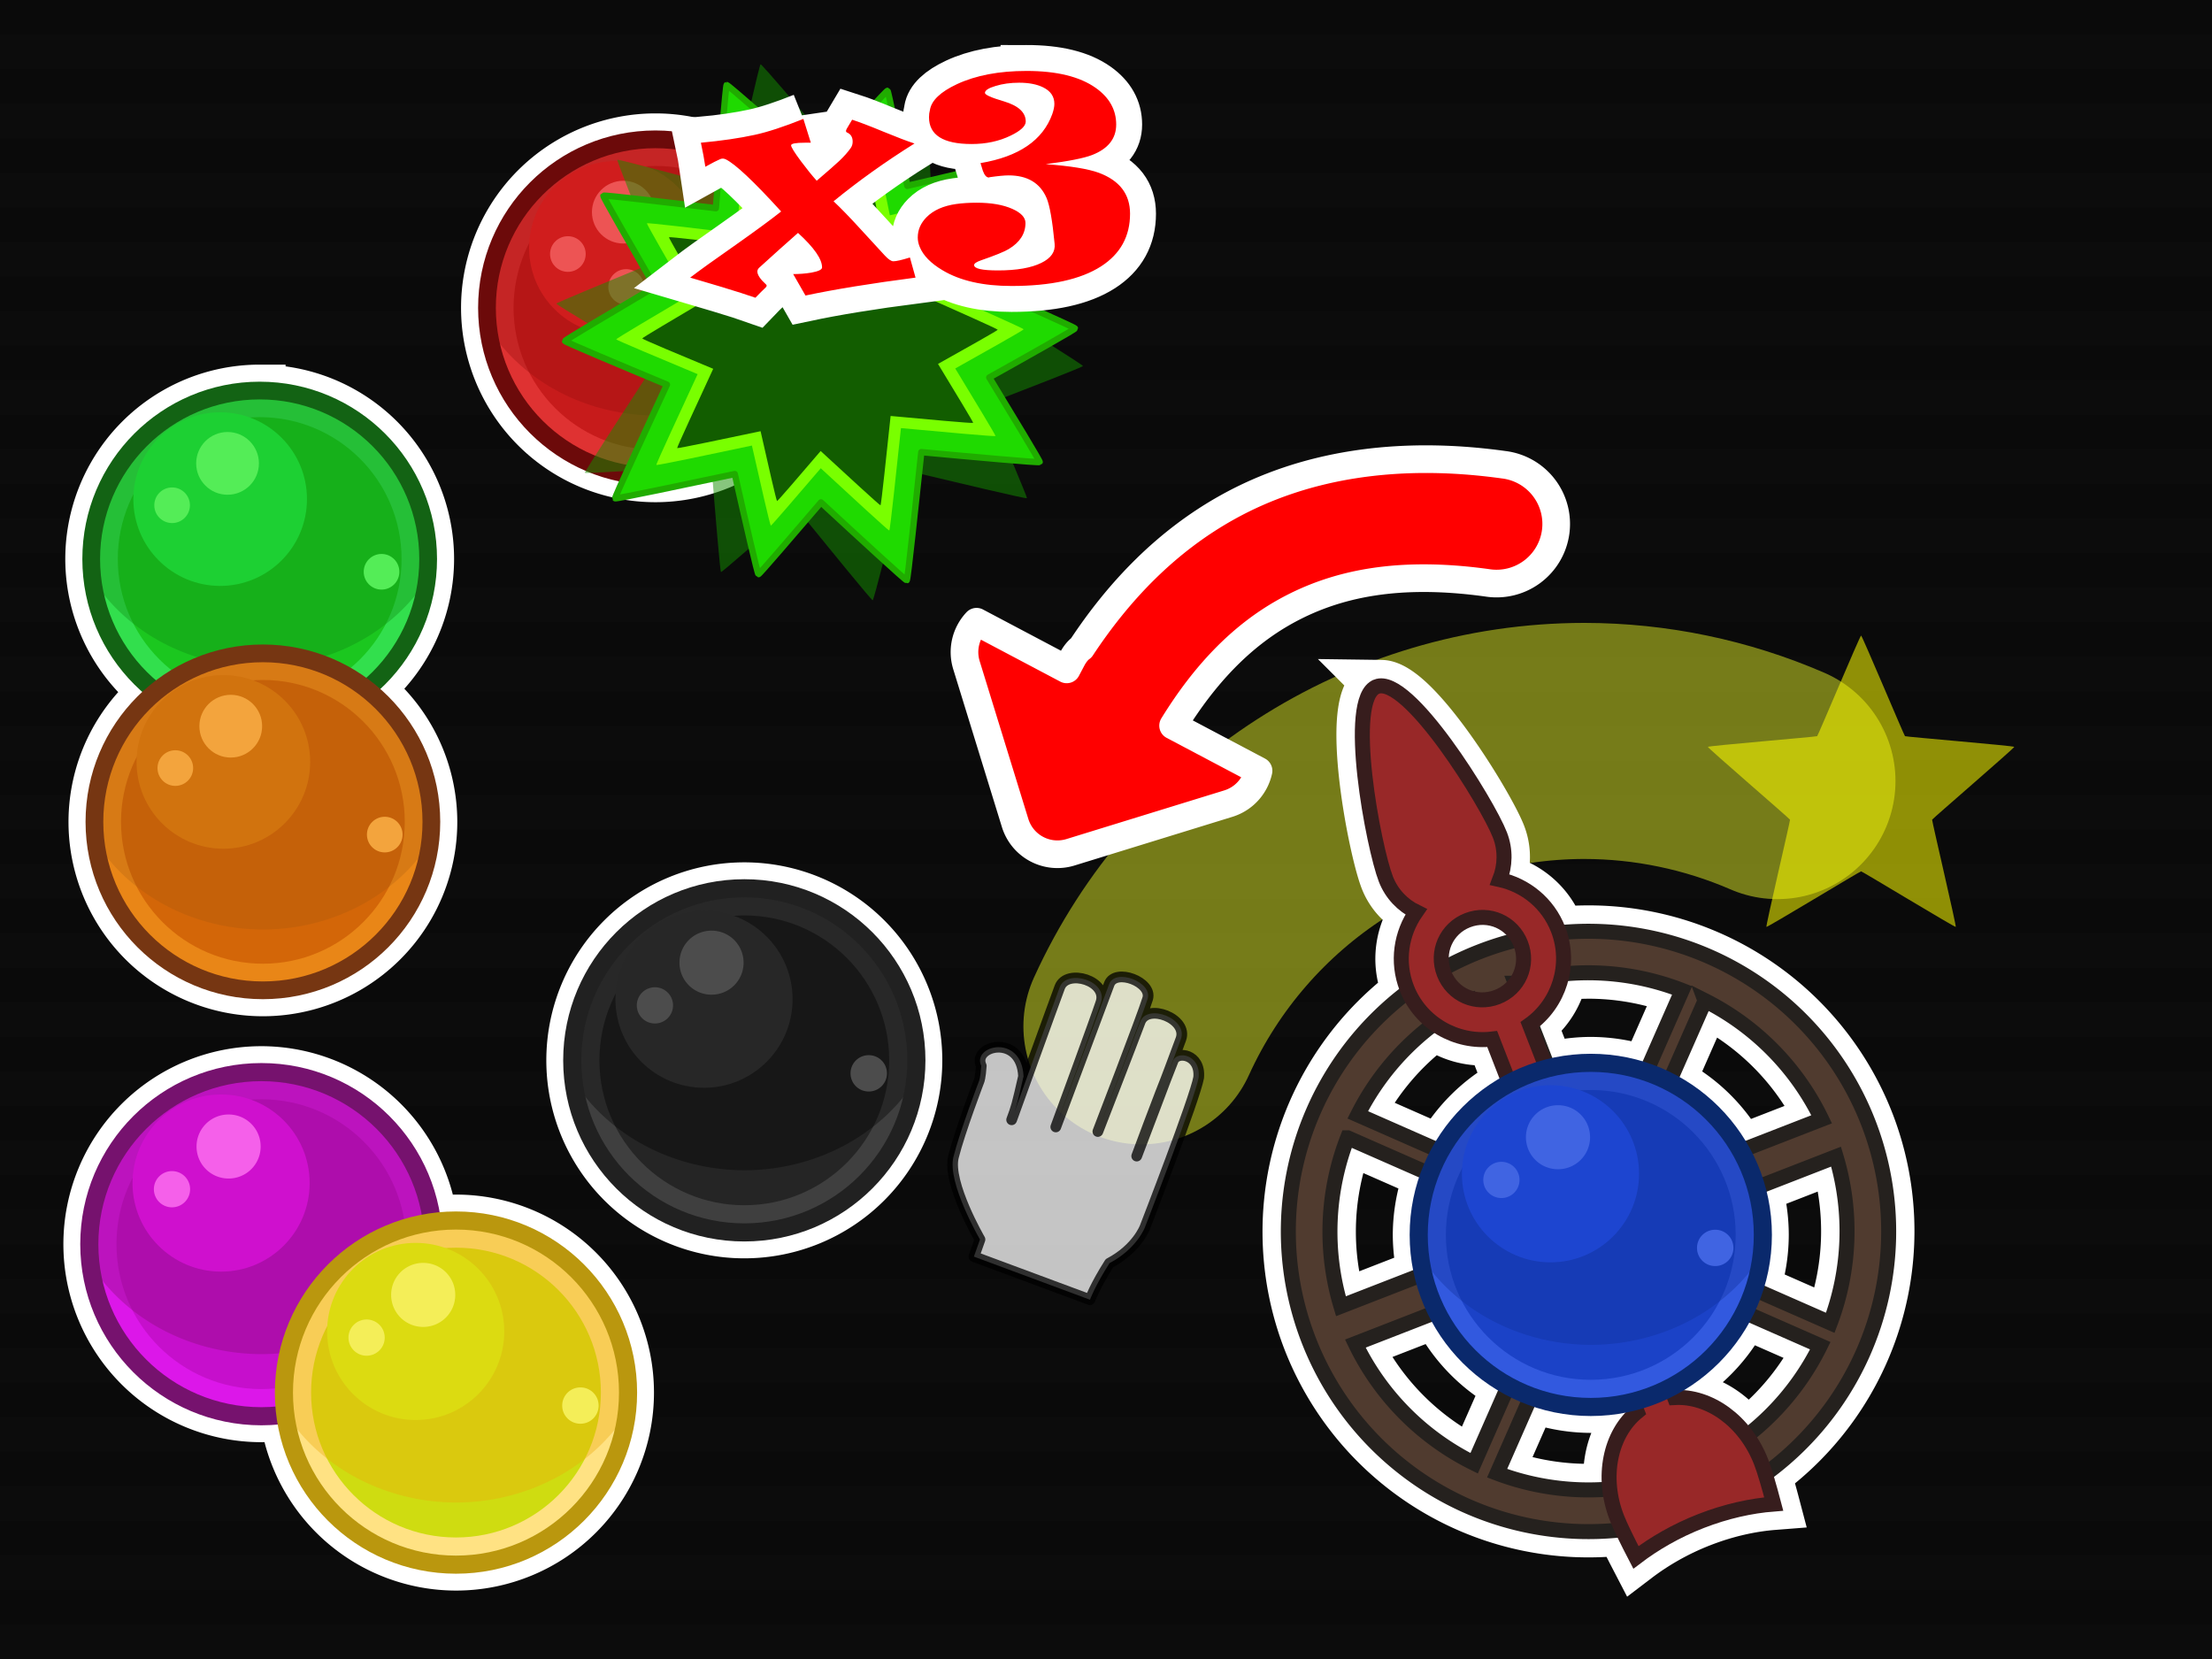 <?xml version="1.0" encoding="UTF-8" standalone="no"?>
<svg
   xmlns:dc="http://purl.org/dc/elements/1.1/"
   xmlns:cc="http://creativecommons.org/ns#"
   xmlns:rdf="http://www.w3.org/1999/02/22-rdf-syntax-ns#"
   xmlns:svg="http://www.w3.org/2000/svg"
   xmlns="http://www.w3.org/2000/svg"
   xmlns:sodipodi="http://sodipodi.sourceforge.net/DTD/sodipodi-0.dtd"
   xmlns:inkscape="http://www.inkscape.org/namespaces/inkscape"
   version="1.0"
   width="100%"
   height="100%"
   viewBox="0 0 640 480"
   id="svg2"
   inkscape:version="0.91 r13725"
   sodipodi:docname="launch.svg">
  <rect x="0" y="0" width="640" height="480" fill="#333333" stroke="none"/>
  <sodipodi:namedview
     pagecolor="#ffffff"
     bordercolor="#666666"
     borderopacity="1"
     objecttolerance="10"
     gridtolerance="10"
     guidetolerance="10"
     inkscape:pageopacity="0"
     inkscape:pageshadow="2"
     inkscape:window-width="1153"
     inkscape:window-height="688"
     id="namedview62"
     showgrid="false"
     inkscape:zoom="0.61740588"
     inkscape:cx="523.36903"
     inkscape:cy="338.45413"
     inkscape:window-x="0"
     inkscape:window-y="0"
     inkscape:window-maximized="0"
     inkscape:current-layer="svg2" />
  <defs
     id="defs4" />
  <g
     id="splashbg"
     style="opacity:0.8">
    <rect
       id="rect5"
       style="fill:black;fill-opacity:0.95;"
       height="480"
       width="640"
       y="0"
       x="0" />
    <path
       id="path7"
       style="fill:black;"
       d="M 0 0 L 0 10 L 640 10 L 640 0 L 0 0 z M 0 20 L 0 30 L 640 30 L 640 20 L 0 20 z M 0 40 L 0 50 L 640 50 L 640 40 L 0 40 z M 0 60 L 0 70 L 640 70 L 640 60 L 0 60 z M 0 80 L 0 90 L 640 90 L 640 80 L 0 80 z M 0 100 L 0 110 L 640 110 L 640 100 L 0 100 z M 0 120 L 0 130 L 640 130 L 640 120 L 0 120 z M 0 140 L 0 150 L 640 150 L 640 140 L 0 140 z M 0 160 L 0 170 L 640 170 L 640 160 L 0 160 z M 0 180 L 0 190 L 640 190 L 640 180 L 0 180 z M 0 200 L 0 210 L 640 210 L 640 200 L 0 200 z M 0 220 L 0 230 L 640 230 L 640 220 L 0 220 z M 0 240 L 0 250 L 640 250 L 640 240 L 0 240 z M 0 260 L 0 270 L 640 270 L 640 260 L 0 260 z M 0 280 L 0 290 L 640 290 L 640 280 L 0 280 z M 0 300 L 0 310 L 640 310 L 640 300 L 0 300 z M 0 320 L 0 330 L 640 330 L 640 320 L 0 320 z M 0 340 L 0 350 L 640 350 L 640 340 L 0 340 z M 0 360 L 0 370 L 640 370 L 640 360 L 0 360 z M 0 380 L 0 390 L 640 390 L 640 380 L 0 380 z M 0 400 L 0 410 L 640 410 L 640 400 L 0 400 z M 0 420 L 0 430 L 640 430 L 640 420 L 0 420 z M 0 440 L 0 450 L 640 450 L 640 440 L 0 440 z M 0 460 L 0 470 L 640 470 L 640 460 L 0 460 z " />
  </g>
  <path
     style="color:#000000;clip-rule:nonzero;display:inline;overflow:visible;visibility:visible;opacity:1;isolation:auto;mix-blend-mode:normal;color-interpolation:sRGB;color-interpolation-filters:linearRGB;solid-color:#000000;solid-opacity:1;fill:none;fill-opacity:1;fill-rule:nonzero;stroke:#f2ff29;stroke-width:68.3;stroke-linecap:round;stroke-linejoin:round;stroke-miterlimit:4;stroke-dasharray:none;stroke-dashoffset:0;stroke-opacity:0.464;marker:none;marker-start:none;marker-mid:none;marker-end:none;color-rendering:auto;image-rendering:auto;shape-rendering:auto;text-rendering:auto;enable-background:accumulate;filter-blend-mode:normal;filter-gaussianBlur-deviation:0"
     d="m 514.27,225.992 c -17.645,-7.647 -36.669,-11.601 -55.9,-11.619 -55.192,0.06 -105.268,32.336 -128.117,82.576"
     id="path4386"
     inkscape:connector-curvature="0"
     sodipodi:nodetypes="ccc" />
  <path
     style="color:#000000;clip-rule:nonzero;display:inline;overflow:visible;visibility:visible;opacity:1;isolation:auto;mix-blend-mode:normal;color-interpolation:sRGB;color-interpolation-filters:linearRGB;solid-color:#000000;solid-opacity:1;fill:none;fill-opacity:1;fill-rule:evenodd;stroke:#ffffff;stroke-width:15;stroke-linecap:butt;stroke-linejoin:miter;stroke-miterlimit:4;stroke-dasharray:none;stroke-dashoffset:0;stroke-opacity:1;color-rendering:auto;image-rendering:auto;shape-rendering:auto;text-rendering:auto;enable-background:accumulate"
     d="m 75.134,112.998 a 48.745,48.745 0 0 0 -48.746,48.746 48.745,48.745 0 0 0 18.782,38.377 48.745,48.745 0 0 0 -17.852,37.663 48.745,48.745 0 0 0 48.744,48.746 48.745,48.745 0 0 0 48.746,-48.746 48.745,48.745 0 0 0 -18.782,-38.375 48.745,48.745 0 0 0 17.854,-37.664 48.745,48.745 0 0 0 -48.746,-48.746 z"
     id="path4411" />
  <path
     style="color:#000000;clip-rule:nonzero;display:inline;overflow:visible;visibility:visible;opacity:1;isolation:auto;mix-blend-mode:normal;color-interpolation:sRGB;color-interpolation-filters:linearRGB;solid-color:#000000;solid-opacity:1;fill:none;fill-opacity:1;fill-rule:evenodd;stroke:#ffffff;stroke-width:15;stroke-linecap:butt;stroke-linejoin:miter;stroke-miterlimit:4;stroke-dasharray:none;stroke-dashoffset:0;stroke-opacity:1;color-rendering:auto;image-rendering:auto;shape-rendering:auto;text-rendering:auto;enable-background:accumulate"
     d="m 189.642,40.311 a 48.745,48.745 0 0 0 -48.746,48.746 48.745,48.745 0 0 0 48.746,48.744 48.745,48.745 0 0 0 48.746,-48.744 48.745,48.745 0 0 0 -48.746,-48.746 z"
     id="path4409"
     inkscape:connector-curvature="0" />
  <path
     style="color:#000000;clip-rule:nonzero;display:inline;overflow:visible;visibility:visible;opacity:1;isolation:auto;mix-blend-mode:normal;color-interpolation:sRGB;color-interpolation-filters:linearRGB;solid-color:#000000;solid-opacity:1;fill:none;fill-opacity:1;fill-rule:evenodd;stroke:#ffffff;stroke-width:15;stroke-linecap:butt;stroke-linejoin:miter;stroke-miterlimit:4;stroke-dasharray:none;stroke-dashoffset:0;stroke-opacity:1;color-rendering:auto;image-rendering:auto;shape-rendering:auto;text-rendering:auto;enable-background:accumulate"
     d="m 215.351,257.003 a 49.785,49.785 0 0 0 -49.784,49.785 49.785,49.785 0 0 0 49.784,49.785 49.785,49.785 0 0 0 49.785,-49.785 49.785,49.785 0 0 0 -49.785,-49.785 z"
     id="path4407" />
  <path
     style="color:#000000;clip-rule:nonzero;display:inline;overflow:visible;visibility:visible;opacity:1;isolation:auto;mix-blend-mode:normal;color-interpolation:sRGB;color-interpolation-filters:linearRGB;solid-color:#000000;solid-opacity:1;fill:none;fill-opacity:1;fill-rule:evenodd;stroke:#ffffff;stroke-width:15;stroke-linecap:butt;stroke-linejoin:miter;stroke-miterlimit:4;stroke-dasharray:none;stroke-dashoffset:0;stroke-opacity:1;color-rendering:auto;image-rendering:auto;shape-rendering:auto;text-rendering:auto;enable-background:accumulate"
     d="m 75.625,310.196 a 49.785,49.785 0 0 0 -49.785,49.784 49.785,49.785 0 0 0 49.785,49.785 49.785,49.785 0 0 0 6.983,-0.546 49.785,49.785 0 0 0 49.322,43.482 49.785,49.785 0 0 0 49.785,-49.785 49.785,49.785 0 0 0 -49.785,-49.784 49.785,49.785 0 0 0 -6.983,0.544 49.785,49.785 0 0 0 -49.322,-43.48 z"
     id="circle4238" />
  <path
     style="fill:none;fill-opacity:1;fill-rule:evenodd;stroke:#ffffff;stroke-width:15;stroke-linecap:butt;stroke-linejoin:miter;stroke-miterlimit:4;stroke-dasharray:none;stroke-opacity:1"
     d="m 399.668,198.434 c -0.484,-0.007 -0.94,0.071 -1.366,0.237 -9.093,3.536 -0.872,46.559 2.675,55.679 1.679,4.317 4.874,7.579 8.753,9.487 -4.35,6.227 -5.66,14.44 -2.712,22.022 0.142,0.366 0.295,0.724 0.454,1.078 a 86.85,86.85 0 0 0 -28.813,100.839 86.85,86.85 0 0 0 90.657,54.779 c 1.07,2.288 2.442,5.033 4.01,8.051 5.345,-4.067 11.681,-7.742 18.858,-10.533 7.177,-2.791 14.321,-4.39 21.014,-4.912 -0.88,-3.344 -1.731,-6.342 -2.494,-8.771 A 86.85,86.85 0 0 0 540.546,324.815 86.85,86.85 0 0 0 451.158,269.867 c -0.111,-0.326 -0.23,-0.653 -0.356,-0.977 -2.938,-7.555 -9.436,-12.762 -16.877,-14.403 1.554,-3.99 1.733,-8.563 0.043,-12.907 -3.39,-8.718 -24.46,-43.013 -34.301,-43.147 z m 29.593,67 c 4.241,0.111 8.19,2.506 10.219,6.474 a 86.85,86.85 0 0 0 -11.358,3.442 86.85,86.85 0 0 0 -10.697,5.138 c -1.609,-5.843 1.379,-11.982 7.161,-14.231 1.545,-0.601 3.129,-0.864 4.675,-0.824 z m 31.333,16.029 a 74.894,74.894 0 0 1 26.09,5.095 l -10.406,23.652 a 49.785,49.785 0 0 0 -16.016,-2.699 49.785,49.785 0 0 0 -12.277,1.58 L 442.963,296.176 c 4.696,-3.511 7.844,-8.654 8.962,-14.286 a 74.894,74.894 0 0 1 8.669,-0.428 z m -22.117,3.009 c -0.015,0.02 -0.03,0.038 -0.045,0.058 l -0.016,-0.043 a 74.894,74.894 0 0 1 0.061,-0.015 z m -10.885,4.131 0.246,0.631 c -0.393,-0.034 -0.782,-0.087 -1.167,-0.159 a 74.894,74.894 0 0 1 0.921,-0.472 z m 65.708,0.911 a 74.894,74.894 0 0 1 33.762,34.333 l -23.436,9.113 a 49.785,49.785 0 0 0 -20.663,-19.92 l 10.349,-23.501 -0.011,-0.026 z m -78.252,6.738 c 4.749,3.45 10.715,5.09 16.692,4.374 l 4.995,12.842 a 49.785,49.785 0 0 0 -19.957,19.622 l -23.94,-10.533 a 74.894,74.894 0 0 1 22.21,-26.306 z m -25.157,32.949 23.864,10.491 a 49.785,49.785 0 0 0 -3.278,17.603 49.785,49.785 0 0 0 1.374,11.357 l -23.879,9.287 a 74.894,74.894 0 0 1 1.918,-48.738 z m 141.34,5.449 a 74.894,74.894 0 0 1 -1.677,48.084 l -22.101,-9.715 a 49.785,49.785 0 0 0 2.593,-15.725 49.785,49.785 0 0 0 -1.926,-13.657 l 23.111,-8.988 z m -115.479,44.911 a 49.785,49.785 0 0 0 20.622,21.413 l -9.862,22.392 a 74.894,74.894 0 0 1 -34.37,-34.624 l 23.61,-9.181 z m 88.916,0.119 21.996,9.677 a 74.894,74.894 0 0 1 -21.299,26.003 c -5.222,-7.092 -12.851,-11.249 -20.338,-11.024 l -1.247,-3.209 a 49.785,49.785 0 0 0 20.889,-21.447 z m -61.681,24.241 a 49.785,49.785 0 0 0 17.276,3.159 49.785,49.785 0 0 0 12.264,-1.579 l 1.165,2.997 c -5.953,4.858 -8.923,13.289 -7.937,22.274 a 74.894,74.894 0 0 1 -32.593,-4.525 l 9.825,-22.326 z"
     id="path4231"
     inkscape:connector-curvature="0" />
  <circle
     r="48.745"
     cy="161.744"
     cx="75.135"
     id="circle6263"
     style="color:#000000;clip-rule:nonzero;display:inline;overflow:visible;visibility:visible;opacity:1;isolation:auto;mix-blend-mode:normal;color-interpolation:sRGB;color-interpolation-filters:linearRGB;solid-color:#000000;solid-opacity:1;fill:#32df4d;fill-opacity:1;fill-rule:evenodd;stroke:none;stroke-width:1px;stroke-linecap:butt;stroke-linejoin:miter;stroke-miterlimit:4;stroke-dasharray:none;stroke-dashoffset:0;stroke-opacity:1;color-rendering:auto;image-rendering:auto;shape-rendering:auto;text-rendering:auto;enable-background:accumulate" />
  <circle
     r="41.049"
     cy="161.744"
     cx="75.135"
     id="circle6265"
     style="fill:#1bc71f;fill-opacity:1;fill-rule:evenodd;stroke:none;stroke-width:1px;stroke-linecap:butt;stroke-linejoin:miter;stroke-opacity:1" />
  <path
     id="path6267"
     d="m 75.135,111.716 a 50.028,50.028 0 0 0 -50.028,50.028 50.028,50.028 0 0 0 0.11,3.137 56.173,51.252 0 0 0 49.918,28.02 56.173,51.252 0 0 0 49.858,-27.755 50.028,50.028 0 0 0 0.17,-3.402 50.028,50.028 0 0 0 -50.028,-50.028 z"
     style="fill:#0e8711;fill-opacity:0.37;fill-rule:evenodd;stroke:none;stroke-width:1.046px;stroke-linecap:butt;stroke-linejoin:miter;stroke-opacity:1"
     inkscape:connector-curvature="0" />
  <circle
     style="fill:#1dd033;fill-opacity:1;fill-rule:evenodd;stroke:none;stroke-width:1px;stroke-linecap:butt;stroke-linejoin:miter;stroke-opacity:1"
     id="circle6269"
     cx="63.698"
     cy="144.404"
     r="25.116" />
  <circle
     r="9.077"
     cy="134.068"
     cx="65.836"
     id="circle6271"
     style="color:#000000;clip-rule:nonzero;display:inline;overflow:visible;visibility:visible;opacity:1;isolation:auto;mix-blend-mode:normal;color-interpolation:sRGB;color-interpolation-filters:linearRGB;solid-color:#000000;solid-opacity:1;fill:#54ed57;fill-opacity:1;fill-rule:evenodd;stroke:none;stroke-width:1px;stroke-linecap:butt;stroke-linejoin:miter;stroke-miterlimit:4;stroke-dasharray:none;stroke-dashoffset:0;stroke-opacity:1;color-rendering:auto;image-rendering:auto;shape-rendering:auto;text-rendering:auto;enable-background:accumulate" />
  <circle
     style="color:#000000;clip-rule:nonzero;display:inline;overflow:visible;visibility:visible;opacity:1;isolation:auto;mix-blend-mode:normal;color-interpolation:sRGB;color-interpolation-filters:linearRGB;solid-color:#000000;solid-opacity:1;fill:#54ed57;fill-opacity:1;fill-rule:evenodd;stroke:none;stroke-width:1px;stroke-linecap:butt;stroke-linejoin:miter;stroke-miterlimit:4;stroke-dasharray:none;stroke-dashoffset:0;stroke-opacity:1;color-rendering:auto;image-rendering:auto;shape-rendering:auto;text-rendering:auto;enable-background:accumulate"
     id="circle6273"
     cx="49.797"
     cy="146.186"
     r="5.156" />
  <circle
     r="5.156"
     cy="165.433"
     cx="110.39"
     id="circle6275"
     style="fill:#54ed57;fill-opacity:1;fill-rule:evenodd;stroke:none;stroke-width:1px;stroke-linecap:butt;stroke-linejoin:miter;stroke-opacity:1" />
  <circle
     style="fill:none;fill-opacity:1;fill-rule:evenodd;stroke:#136314;stroke-width:5.131;stroke-linecap:butt;stroke-linejoin:miter;stroke-miterlimit:4;stroke-dasharray:none;stroke-opacity:1"
     id="circle6277"
     cx="75.135"
     cy="161.744"
     r="48.745" />
  <circle
     style="color:#000000;clip-rule:nonzero;display:inline;overflow:visible;visibility:visible;opacity:1;isolation:auto;mix-blend-mode:normal;color-interpolation:sRGB;color-interpolation-filters:linearRGB;solid-color:#000000;solid-opacity:1;fill:#df3232;fill-opacity:1;fill-rule:evenodd;stroke:none;stroke-width:1px;stroke-linecap:butt;stroke-linejoin:miter;stroke-miterlimit:4;stroke-dasharray:none;stroke-dashoffset:0;stroke-opacity:1;color-rendering:auto;image-rendering:auto;shape-rendering:auto;text-rendering:auto;enable-background:accumulate"
     id="circle6227"
     cx="189.642"
     cy="89.056"
     r="48.745" />
  <circle
     style="fill:#c71b1b;fill-opacity:1;fill-rule:evenodd;stroke:none;stroke-width:1px;stroke-linecap:butt;stroke-linejoin:miter;stroke-opacity:1"
     id="circle6229"
     cx="189.642"
     cy="89.056"
     r="41.049" />
  <path
     style="fill:#991010;fill-opacity:0.37;fill-rule:evenodd;stroke:none;stroke-width:1.046px;stroke-linecap:butt;stroke-linejoin:miter;stroke-opacity:1"
     d="m 189.642,39.028 a 50.028,50.028 0 0 0 -50.028,50.028 50.028,50.028 0 0 0 0.11,3.137 56.173,51.252 0 0 0 49.918,28.02 56.173,51.252 0 0 0 49.858,-27.755 50.028,50.028 0 0 0 0.17,-3.402 50.028,50.028 0 0 0 -50.028,-50.028 z"
     id="path6231"
     inkscape:connector-curvature="0" />
  <circle
     r="25.116"
     cy="71.716"
     cx="178.205"
     id="circle6233"
     style="fill:#d01d1d;fill-opacity:1;fill-rule:evenodd;stroke:none;stroke-width:1px;stroke-linecap:butt;stroke-linejoin:miter;stroke-opacity:1" />
  <circle
     style="color:#000000;clip-rule:nonzero;display:inline;overflow:visible;visibility:visible;opacity:1;isolation:auto;mix-blend-mode:normal;color-interpolation:sRGB;color-interpolation-filters:linearRGB;solid-color:#000000;solid-opacity:1;fill:#ed5454;fill-opacity:1;fill-rule:evenodd;stroke:none;stroke-width:1px;stroke-linecap:butt;stroke-linejoin:miter;stroke-miterlimit:4;stroke-dasharray:none;stroke-dashoffset:0;stroke-opacity:1;color-rendering:auto;image-rendering:auto;shape-rendering:auto;text-rendering:auto;enable-background:accumulate"
     id="circle6235"
     cx="180.344"
     cy="61.38"
     r="9.077" />
  <circle
     r="5.156"
     cy="73.498"
     cx="164.305"
     id="circle6237"
     style="color:#000000;clip-rule:nonzero;display:inline;overflow:visible;visibility:visible;opacity:1;isolation:auto;mix-blend-mode:normal;color-interpolation:sRGB;color-interpolation-filters:linearRGB;solid-color:#000000;solid-opacity:1;fill:#ed5454;fill-opacity:1;fill-rule:evenodd;stroke:none;stroke-width:1px;stroke-linecap:butt;stroke-linejoin:miter;stroke-miterlimit:4;stroke-dasharray:none;stroke-dashoffset:0;stroke-opacity:1;color-rendering:auto;image-rendering:auto;shape-rendering:auto;text-rendering:auto;enable-background:accumulate" />
  <circle
     style="fill:#ed5454;fill-opacity:1;fill-rule:evenodd;stroke:none;stroke-width:1px;stroke-linecap:butt;stroke-linejoin:miter;stroke-opacity:1"
     id="circle6239"
     cx="181.166"
     cy="83.027"
     r="5.156" />
  <circle
     r="48.745"
     cy="89.056"
     cx="189.642"
     id="circle6241"
     style="fill:none;fill-opacity:1;fill-rule:evenodd;stroke:#6c0a0a;stroke-width:5.131;stroke-linecap:butt;stroke-linejoin:miter;stroke-miterlimit:4;stroke-dasharray:none;stroke-opacity:1" />
  <circle
     style="color:#000000;clip-rule:nonzero;display:inline;overflow:visible;visibility:visible;opacity:1;isolation:auto;mix-blend-mode:normal;color-interpolation:sRGB;color-interpolation-filters:linearRGB;solid-color:#000000;solid-opacity:1;fill:#e98617;fill-opacity:1;fill-rule:evenodd;stroke:none;stroke-width:1px;stroke-linecap:butt;stroke-linejoin:miter;stroke-miterlimit:4;stroke-dasharray:none;stroke-dashoffset:0;stroke-opacity:1;color-rendering:auto;image-rendering:auto;shape-rendering:auto;text-rendering:auto;enable-background:accumulate"
     id="circle4388"
     cx="76.063"
     cy="237.784"
     r="48.745" />
  <circle
     style="fill:#d36608;fill-opacity:1;fill-rule:evenodd;stroke:none;stroke-width:1px;stroke-linecap:butt;stroke-linejoin:miter;stroke-opacity:1"
     id="circle4390"
     cx="76.063"
     cy="237.784"
     r="41.049" />
  <path
     style="fill:#96520e;fill-opacity:0.215;fill-rule:evenodd;stroke:none;stroke-width:1.046px;stroke-linecap:butt;stroke-linejoin:miter;stroke-opacity:1"
     d="m 76.063,187.756 a 50.028,50.028 0 0 0 -50.028,50.028 50.028,50.028 0 0 0 0.11,3.137 56.173,51.252 0 0 0 49.918,28.02 56.173,51.252 0 0 0 49.858,-27.755 50.028,50.028 0 0 0 0.17,-3.402 50.028,50.028 0 0 0 -50.028,-50.028 z"
     id="path4392"
     inkscape:connector-curvature="0" />
  <circle
     r="25.116"
     cy="220.444"
     cx="64.627"
     id="circle4394"
     style="fill:#d1730e;fill-opacity:1;fill-rule:evenodd;stroke:none;stroke-width:1px;stroke-linecap:butt;stroke-linejoin:miter;stroke-opacity:1" />
  <circle
     style="color:#000000;clip-rule:nonzero;display:inline;overflow:visible;visibility:visible;opacity:1;isolation:auto;mix-blend-mode:normal;color-interpolation:sRGB;color-interpolation-filters:linearRGB;solid-color:#000000;solid-opacity:1;fill:#f3a43d;fill-opacity:1;fill-rule:evenodd;stroke:none;stroke-width:1px;stroke-linecap:butt;stroke-linejoin:miter;stroke-miterlimit:4;stroke-dasharray:none;stroke-dashoffset:0;stroke-opacity:1;color-rendering:auto;image-rendering:auto;shape-rendering:auto;text-rendering:auto;enable-background:accumulate"
     id="circle4396"
     cx="66.765"
     cy="210.107"
     r="9.077" />
  <circle
     r="5.156"
     cy="222.226"
     cx="50.726"
     id="circle4398"
     style="color:#000000;clip-rule:nonzero;display:inline;overflow:visible;visibility:visible;opacity:1;isolation:auto;mix-blend-mode:normal;color-interpolation:sRGB;color-interpolation-filters:linearRGB;solid-color:#000000;solid-opacity:1;fill:#f3a43d;fill-opacity:1;fill-rule:evenodd;stroke:none;stroke-width:1px;stroke-linecap:butt;stroke-linejoin:miter;stroke-miterlimit:4;stroke-dasharray:none;stroke-dashoffset:0;stroke-opacity:1;color-rendering:auto;image-rendering:auto;shape-rendering:auto;text-rendering:auto;enable-background:accumulate" />
  <circle
     style="fill:#f3a43d;fill-opacity:1;fill-rule:evenodd;stroke:none;stroke-width:1px;stroke-linecap:butt;stroke-linejoin:miter;stroke-opacity:1"
     id="circle4400"
     cx="111.319"
     cy="241.473"
     r="5.156" />
  <circle
     r="48.745"
     cy="237.784"
     cx="76.063"
     id="circle4403"
     style="fill:none;fill-opacity:1;fill-rule:evenodd;stroke:#763612;stroke-width:5.131;stroke-linecap:butt;stroke-linejoin:miter;stroke-miterlimit:4;stroke-dasharray:none;stroke-opacity:1" />
  <path
     inkscape:connector-curvature="0"
     style="fill:#503b2f;fill-opacity:1;fill-rule:evenodd;stroke:#25211e;stroke-width:4.342;stroke-linecap:butt;stroke-linejoin:miter"
     d="m 428.123,275.35 a 86.85,86.85 0 0 0 -49.464,112.424 86.85,86.85 0 0 0 112.424,49.464 86.85,86.85 0 0 0 49.464,-112.424 86.85,86.85 0 0 0 -112.424,-49.464 z m -0.541,13.225 23.117,59.44 -57.861,-25.458 a 74.894,74.894 0 0 1 34.755,-33.955 z m 10.835,-4.089 a 74.894,74.894 0 0 1 48.268,2.071 l -25.194,57.261 -23.075,-59.332 z m -48.524,44.715 57.925,25.464 -59.845,23.274 a 74.894,74.894 0 0 1 1.919,-48.738 z m 103.409,-39.688 a 74.894,74.894 0 0 1 33.76,34.333 l -58.954,22.928 25.204,-57.234 z M 392.143,388.742 452.015,365.458 426.513,423.366 A 74.894,74.894 0 0 1 392.143,388.742 Z m 80.162,-31.175 58.927,-22.917 a 74.894,74.894 0 0 1 -1.677,48.084 l -57.251,-25.167 z m -13.694,10.793 23.096,59.386 a 74.894,74.894 0 0 1 -48.543,-1.498 l 25.474,-57.898 z m 10.793,-4.197 57.261,25.194 a 74.894,74.894 0 0 1 -34.176,34.165 l -23.075,-59.332 z"
     id="path68" />
  <path
     inkscape:connector-curvature="0"
     style="fill:#982828;fill-opacity:1;fill-rule:evenodd;stroke:#371d1d;stroke-width:4.342;stroke-linecap:butt;stroke-linejoin:miter"
     d="m 398.301,198.669 c -9.093,3.536 -0.872,46.56 2.675,55.679 1.679,4.317 4.873,7.579 8.753,9.487 -4.35,6.227 -5.66,14.44 -2.711,22.021 3.956,10.172 14.335,16.013 24.723,14.769 l 41.952,107.871 c -7.781,6.35 -10.487,18.802 -5.89,30.62 0.976,2.509 3.054,6.733 5.524,11.488 5.345,-4.067 11.681,-7.742 18.858,-10.534 7.177,-2.791 14.321,-4.389 21.014,-4.911 -1.364,-5.185 -2.686,-9.703 -3.662,-12.212 -4.596,-11.818 -15.004,-19.17 -25.03,-18.594 l -41.952,-107.871 c 8.51,-6.074 12.204,-17.42 8.248,-27.592 -2.938,-7.555 -9.436,-12.762 -16.877,-14.403 1.554,-3.99 1.733,-8.564 0.043,-12.908 -3.557,-9.147 -26.575,-46.447 -35.667,-42.911 z m 26.286,67.588 c 6.179,-2.403 12.999,0.598 15.413,6.804 2.403,6.179 -0.598,12.999 -6.777,15.402 -6.179,2.403 -12.999,-0.598 -15.402,-6.777 -2.403,-6.179 0.587,-13.026 6.766,-15.429 z"
     id="path70" />
  <circle
     id="circle3366"
     style="fill:#3259df;stroke:none"
     r="49.785"
     cy="357.295"
     cx="460.262"
     class="circle1" />
  <circle
     id="circle3368"
     style="fill:#1b42c7;stroke:none"
     r="41.924"
     cy="357.295"
     cx="460.262"
     class="circle2" />
  <path
     inkscape:connector-curvature="0"
     id="path3370"
     style="fill:#102e99;fill-opacity:0.37;stroke:none"
     class="path1"
     d="m 460.262,306.2 a 51.095,51.095 0 0 0 -51.095,51.095 51.095,51.095 0 0 0 0.131,3.197 57.357,52.327 0 0 0 50.964,28.613 57.357,52.327 0 0 0 50.912,-28.351 51.095,51.095 0 0 0 0.183,-3.459 51.095,51.095 0 0 0 -51.095,-51.095 z" />
  <circle
     id="circle3372"
     style="fill:#1d45d0;stroke:none"
     class="circle3"
     cx="448.602"
     cy="339.608"
     r="25.626" />
  <path
     inkscape:connector-curvature="0"
     id="path3374"
     style="fill:#4064e2;stroke:none"
     d="m 450.777,319.773 a 9.25,9.25 0 0 0 -9.276,9.276 9.25,9.25 0 0 0 9.276,9.249 9.25,9.25 0 0 0 9.276,-9.249 9.25,9.25 0 0 0 -9.276,-9.276 z m -16.377,16.377 a 5.241,5.241 0 0 0 -5.24,5.241 5.241,5.241 0 0 0 5.24,5.241 5.241,5.241 0 0 0 5.241,-5.241 5.241,5.241 0 0 0 -5.241,-5.241 z m 61.864,19.652 a 5.241,5.241 0 0 0 -5.267,5.241 5.241,5.241 0 0 0 5.267,5.267 5.241,5.241 0 0 0 5.267,-5.267 5.241,5.241 0 0 0 -5.267,-5.241 z"
     class="path2" />
  <circle
     id="circle3376"
     style="fill:none;stroke:#0a296c;stroke-width:5.241"
     class="circle4"
     cx="460.262"
     cy="357.295"
     r="49.785" />
  <circle
     id="circle3393"
     style="fill:#dc17e9;stroke:none"
     r="49.785"
     cy="359.98"
     cx="75.625"
     class="circle1" />
  <circle
     id="circle3395"
     style="fill:#c60fcc;stroke:none"
     r="41.924"
     cy="359.98"
     cx="75.625"
     class="circle2" />
  <path
     inkscape:connector-curvature="0"
     id="path3397"
     style="fill:#840c76;fill-opacity:0.37;stroke:none"
     class="path1"
     d="m 75.625,308.885 a 51.095,51.095 0 0 0 -51.095,51.095 51.095,51.095 0 0 0 0.131,3.197 57.357,52.327 0 0 0 50.964,28.613 57.357,52.327 0 0 0 50.912,-28.351 51.095,51.095 0 0 0 0.183,-3.459 51.095,51.095 0 0 0 -51.095,-51.095 z" />
  <circle
     id="circle3399"
     style="fill:#cf10ce;stroke:none"
     class="circle3"
     cx="63.965"
     cy="342.293"
     r="25.626" />
  <path
     inkscape:connector-curvature="0"
     id="path3401"
     style="fill:#f560ea;stroke:none"
     d="m 66.14,322.458 a 9.25,9.25 0 0 0 -9.276,9.276 9.25,9.25 0 0 0 9.276,9.249 9.25,9.25 0 0 0 9.276,-9.249 9.25,9.25 0 0 0 -9.276,-9.276 z m -16.377,16.377 a 5.241,5.241 0 0 0 -5.241,5.241 5.241,5.241 0 0 0 5.241,5.241 5.241,5.241 0 0 0 5.241,-5.241 5.241,5.241 0 0 0 -5.241,-5.241 z m 61.864,19.652 a 5.241,5.241 0 0 0 -5.267,5.241 5.241,5.241 0 0 0 5.267,5.267 5.241,5.241 0 0 0 5.267,-5.267 5.241,5.241 0 0 0 -5.267,-5.241 z"
     class="path2" />
  <circle
     id="circle3403"
     style="fill:none;stroke:#76126e;stroke-width:5.241"
     class="circle4"
     cx="75.625"
     cy="359.98"
     r="49.785" />
  <circle
     id="circle3420"
     style="fill:#ffe283;stroke:none"
     r="49.785"
     cy="402.916"
     cx="131.931"
     class="circle1" />
  <circle
     id="circle3422"
     style="fill:#cfdc11;stroke:none"
     r="41.924"
     cy="402.916"
     cx="131.931"
     class="circle2" />
  <path
     inkscape:connector-curvature="0"
     id="path3424"
     style="fill:#eba70a;fill-opacity:0.37;stroke:none"
     class="path1"
     d="m 131.931,351.821 a 51.095,51.095 0 0 0 -51.095,51.095 51.095,51.095 0 0 0 0.131,3.197 57.357,52.327 0 0 0 50.964,28.613 57.357,52.327 0 0 0 50.912,-28.351 51.095,51.095 0 0 0 0.183,-3.459 51.095,51.095 0 0 0 -51.095,-51.095 z" />
  <circle
     id="circle3426"
     style="fill:#dcdb11;stroke:none"
     class="circle3"
     cx="120.271"
     cy="385.23"
     r="25.626" />
  <path
     inkscape:connector-curvature="0"
     id="path3428"
     style="fill:#f4ee58;stroke:none"
     d="m 122.445,365.394 a 9.25,9.25 0 0 0 -9.276,9.276 9.25,9.25 0 0 0 9.276,9.249 9.25,9.25 0 0 0 9.276,-9.249 9.25,9.25 0 0 0 -9.276,-9.276 z m -16.377,16.377 a 5.241,5.241 0 0 0 -5.24,5.241 5.241,5.241 0 0 0 5.24,5.241 5.241,5.241 0 0 0 5.241,-5.241 5.241,5.241 0 0 0 -5.241,-5.241 z m 61.864,19.652 a 5.241,5.241 0 0 0 -5.267,5.241 5.241,5.241 0 0 0 5.267,5.267 5.241,5.241 0 0 0 5.267,-5.267 5.241,5.241 0 0 0 -5.267,-5.241 z"
     class="path2" />
  <circle
     id="circle3430"
     style="fill:none;stroke:#ba970e;stroke-width:5.241"
     class="circle4"
     cx="131.931"
     cy="402.916"
     r="49.785" />
  <circle
     id="circle3447"
     style="fill:#3f3f3f;stroke:none"
     r="49.785"
     cy="306.789"
     cx="215.352"
     class="circle1" />
  <circle
     id="circle3449"
     style="fill:#252525;stroke:none"
     r="41.924"
     cy="306.789"
     cx="215.352"
     class="circle2" />
  <path
     inkscape:connector-curvature="0"
     id="path3451"
     style="fill:#000000;fill-opacity:0.37;stroke:none"
     class="path1"
     d="m 215.352,255.694 a 51.095,51.095 0 0 0 -51.095,51.095 51.095,51.095 0 0 0 0.131,3.197 57.357,52.327 0 0 0 50.964,28.613 57.357,52.327 0 0 0 50.912,-28.351 51.095,51.095 0 0 0 0.183,-3.459 51.095,51.095 0 0 0 -51.095,-51.095 z" />
  <circle
     id="circle3453"
     style="fill:#272727;stroke:none"
     class="circle3"
     cx="203.692"
     cy="289.102"
     r="25.626" />
  <path
     inkscape:connector-curvature="0"
     id="path3455"
     style="fill:#4c4c4c;stroke:none"
     d="m 205.866,269.267 a 9.25,9.25 0 0 0 -9.276,9.276 9.25,9.25 0 0 0 9.276,9.249 9.25,9.25 0 0 0 9.276,-9.249 9.25,9.25 0 0 0 -9.276,-9.276 z m -16.377,16.377 a 5.241,5.241 0 0 0 -5.24,5.241 5.241,5.241 0 0 0 5.24,5.241 5.241,5.241 0 0 0 5.241,-5.241 5.241,5.241 0 0 0 -5.241,-5.241 z m 61.864,19.652 a 5.241,5.241 0 0 0 -5.267,5.241 5.241,5.241 0 0 0 5.267,5.267 5.241,5.241 0 0 0 5.267,-5.267 5.241,5.241 0 0 0 -5.267,-5.241 z"
     class="path2" />
  <circle
     id="circle3457"
     style="fill:none;stroke:#212121;stroke-width:5.241"
     class="circle4"
     cx="215.352"
     cy="306.789"
     r="49.785" />
  <path
     style="color:#000000;clip-rule:nonzero;display:inline;overflow:visible;visibility:visible;opacity:1;isolation:auto;mix-blend-mode:normal;color-interpolation:sRGB;color-interpolation-filters:linearRGB;solid-color:#000000;solid-opacity:1;fill:#ff0000;fill-opacity:1;fill-rule:nonzero;stroke:#ffffff;stroke-width:8;stroke-linecap:round;stroke-linejoin:round;stroke-miterlimit:4;stroke-dasharray:none;stroke-dashoffset:0;stroke-opacity:1;marker:none;marker-start:none;marker-mid:none;marker-end:none;color-rendering:auto;image-rendering:auto;shape-rendering:auto;text-rendering:auto;enable-background:accumulate"
     d="m 299.964,245.676 c -2.902,-1.534 -5.216,-4.181 -6.264,-7.58 l -14.066,-45.619 c -1.415,-4.589 -0.147,-9.341 2.916,-12.591 l 26.082,13.788 1.499,-2.835 c 0.86,-1.628 1.767,-2.721 2.731,-3.403 10.903,-16.513 24.676,-30.919 42.501,-40.785 21.511,-11.907 48.319,-16.565 79.785,-12.178 a 17.252,17.252 0 1 1 -4.765,34.17 c -25.727,-3.587 -43.837,0.181 -58.312,8.193 -13.045,7.221 -23.611,18.425 -32.658,33.111 l 24.721,13.069 c -0.24,1.09 -0.621,2.141 -1.129,3.126 -1.524,2.954 -4.19,5.314 -7.632,6.375 l -45.62,14.065 c -3.399,1.048 -6.888,0.627 -9.789,-0.907 z"
     id="path4366"
     inkscape:connector-curvature="0" />
  <path
     style="opacity:0.76;fill:#ffffff;stroke:#000000;stroke-width:3.099px;stroke-linecap:butt;stroke-linejoin:round;stroke-opacity:1"
     id="p3329-5"
     d="m 281.783,363.575 c 0.361,-0.994 1.755,-4.949 1.755,-4.949 0,0 -9.544,-16.409 -7.681,-23.885 1.862,-7.476 7.45,-22.069 7.45,-22.069 0,0 0.369,-0.853 0.605,-4.281 -2.816,-5.896 11.642,-9.516 12.23,3.014 -1.897,8.332 -2.127,9.078 -3.427,12.554 -0.455,1.256 12.194,-33.79 13.898,-38.324 2.031,-5.468 14.256,-1.872 11.854,4.595 -1.088,3.435 -12.993,35.829 -12.993,35.829 0,0 13.686,-36.589 15.444,-41.32 1.757,-4.731 12.608,-0.598 11.138,4.217 -1.453,4.822 -14.407,38.419 -14.407,38.419 0,0 10.16,-26.164 12.217,-31.705 2.057,-5.54 14.003,-0.946 11.795,4.999 -2.731,7.477 -12.776,33.82 -12.776,33.82 0,0 5.818,-15.788 10.522,-27.563 1.092,-3.01 8.041,-1.932 7.404,4.837 -0.992,5.838 -15.56,43.362 -15.56,43.362 0,0 -2.315,6.167 -10.243,10.339 -4.168,6.541 -5.653,10.582 -5.653,10.582 l -33.572,-12.47 z"
     inkscape:connector-curvature="0"
     sodipodi:nodetypes="ccsccccccczcczccccccccc" />
  <path
     style="fill:#ffff00;fill-opacity:0.54;fill-rule:nonzero;marker:none"
     id="p3327"
     d="m 538.471,183.883 c 0.3,0 12.45,28.93 12.7,29.11 0.26,0.19 31.52,2.79 31.62,3.1 0.1,0.29 -23.66,20.76 -23.77,21.07 -0.09,0.29 7.09,30.83 6.84,31.02 -0.26,0.18 -27.09,-16.08 -27.39,-16.08 -0.31,0 -27.14,16.26 -27.39,16.08 -0.26,-0.19 6.92,-30.73 6.83,-31.02 -0.1,-0.31 -23.87,-20.78 -23.77,-21.07 0.1,-0.31 31.36,-2.91 31.62,-3.1 0.26,-0.18 12.4,-29.11 12.71,-29.11 z"
     inkscape:connector-curvature="0" />
  <g
     id="g4485"
     transform="translate(-1.62,-22.676)">
    <path
       style="display:inline;overflow:visible;visibility:visible;opacity:1;fill:#149000;fill-opacity:0.51;fill-rule:nonzero;stroke:none;marker:none;enable-background:accumulate"
       id="p3169"
       d="m 221.681,41.267 c -0.322,0.032 -5.181,21.627 -8.496,36.141 -14.482,-3.83 -32.73,-8.722 -32.955,-8.496 -0.193,0.225 6.115,15.995 11.457,29.351 -13.452,5.568 -29.061,11.972 -29.093,12.262 -0.032,0.322 15.898,9.816 28.482,17.314 -8.271,12.809 -20.404,31.346 -20.243,31.636 0.161,0.29 21.756,-1.126 36.624,-2.092 1.159,14.353 2.51,30.702 2.768,30.799 0.257,0.129 11.393,-9.687 21.691,-18.666 9.526,11.682 21.884,26.905 22.206,26.84 0.354,-0.064 6.147,-23.172 9.816,-37.525 14.74,3.508 34.564,8.239 34.789,7.981 0.193,-0.193 -5.889,-14.482 -11.36,-27.291 13.131,-5.053 27.548,-10.652 27.581,-10.942 0.032,-0.322 -16.864,-10.878 -29.415,-18.795 7.949,-12.97 20.468,-33.341 20.275,-33.663 -0.161,-0.257 -19.889,1.513 -34.661,2.832 -0.74,-13.935 -1.577,-29.029 -1.834,-29.158 -0.257,-0.097 -12.712,10.202 -23.558,19.213 -9.88,-11.586 -23.751,-27.838 -24.073,-27.741 z"
       inkscape:connector-curvature="0" />
    <path
       style="display:inline;overflow:visible;visibility:visible;opacity:1;fill:#1fda00;fill-opacity:1;fill-rule:nonzero;stroke:#20ac00;stroke-width:1.834;stroke-linecap:round;stroke-linejoin:round;stroke-miterlimit:4;stroke-dasharray:none;stroke-dashoffset:0;stroke-opacity:1;marker:none;enable-background:accumulate"
       id="p2386"
       d="m 211.865,47.285 c -0.29,0.097 -1.963,21.337 -3.122,35.626 -14.321,-1.706 -32.376,-3.862 -32.537,-3.604 -0.193,0.257 8.013,14.386 14.901,26.358 -12.036,7.145 -26.036,15.383 -26.004,15.673 0,0.29 16.445,7.177 29.479,12.616 -6.147,13.324 -15.158,32.601 -14.965,32.891 0.193,0.257 20.565,-4.055 34.596,-7.016 3.057,13.517 6.565,28.9 6.855,28.964 0.257,0.064 9.526,-10.813 18.087,-20.758 10.652,9.848 24.523,22.624 24.813,22.528 0.322,-0.097 2.671,-22.882 4.216,-37.074 14.514,1.352 34.049,3.122 34.242,2.864 0.129,-0.225 -7.595,-12.97 -14.579,-24.459 11.811,-6.597 24.781,-13.903 24.781,-14.193 0,-0.29 -17.54,-8.046 -30.574,-13.871 5.793,-13.42 14.933,-34.532 14.707,-34.822 -0.193,-0.225 -18.73,4.152 -32.633,7.434 -2.607,-13.163 -5.471,-27.42 -5.729,-27.484 -0.257,-0.097 -10.685,11.393 -19.792,21.466 -11.006,-9.655 -26.422,-23.268 -26.744,-23.139 z"
       inkscape:connector-curvature="0" />
    <path
       style="display:inline;overflow:visible;visibility:visible;opacity:1;fill:#79ff00;fill-opacity:1;fill-rule:nonzero;stroke:none;marker:none;enable-background:accumulate"
       id="p3167"
       d="m 217.304,61.671 c -0.257,0.097 -1.577,17.057 -2.51,28.482 -11.457,-1.352 -25.875,-3.09 -26.004,-2.864 -0.129,0.161 6.404,11.489 11.908,21.047 -9.623,5.696 -20.79,12.294 -20.79,12.519 0.032,0.225 13.163,5.729 23.558,10.073 -4.892,10.652 -12.101,26.068 -11.94,26.261 0.161,0.225 16.445,-3.218 27.645,-5.6 2.446,10.813 5.246,23.107 5.471,23.172 0.193,0.032 7.595,-8.625 14.45,-16.606 8.528,7.885 19.599,18.087 19.825,18.022 0.257,-0.097 2.156,-18.312 3.379,-29.64 11.586,1.062 27.194,2.51 27.355,2.285 0.097,-0.161 -6.083,-10.363 -11.65,-19.535 9.43,-5.278 19.792,-11.103 19.792,-11.328 0,-0.257 -13.999,-6.437 -24.427,-11.103 4.634,-10.717 11.94,-27.613 11.779,-27.806 -0.161,-0.193 -14.997,3.315 -26.068,5.922 -2.124,-10.492 -4.409,-21.916 -4.602,-21.949 -0.225,-0.064 -8.561,9.108 -15.802,17.153 -8.818,-7.724 -21.112,-18.602 -21.369,-18.505 z"
       inkscape:connector-curvature="0" />
    <path
       style="display:inline;overflow:visible;visibility:visible;opacity:1;fill:#125d00;fill-opacity:1;fill-rule:nonzero;stroke:none;marker:none;enable-background:accumulate"
       id="p3171"
       d="m 220.039,68.977 c -0.193,0.064 -1.352,14.868 -2.188,24.845 -9.977,-1.191 -22.56,-2.703 -22.689,-2.51 -0.097,0.161 5.6,10.041 10.395,18.376 -8.4,4.988 -18.151,10.717 -18.119,10.91 0,0.225 11.457,5.021 20.533,8.786 -4.28,9.301 -10.556,22.753 -10.427,22.946 0.129,0.161 14.353,-2.832 24.137,-4.892 2.124,9.43 4.57,20.146 4.763,20.211 0.193,0.032 6.662,-7.531 12.616,-14.482 7.434,6.855 17.121,15.77 17.314,15.705 0.225,-0.064 1.867,-15.963 2.929,-25.843 10.138,0.933 23.751,2.188 23.88,1.995 0.097,-0.161 -5.31,-9.043 -10.17,-17.057 8.239,-4.602 17.282,-9.687 17.282,-9.88 0,-0.225 -12.229,-5.632 -21.305,-9.687 4.023,-9.365 10.395,-24.105 10.234,-24.266 -0.129,-0.193 -13.066,2.864 -22.721,5.181 -1.834,-9.172 -3.83,-19.117 -4.023,-19.181 -0.193,-0.064 -7.466,7.949 -13.806,14.965 -7.659,-6.726 -18.409,-16.22 -18.634,-16.124 z"
       inkscape:connector-curvature="0" />
  </g>
  <path
     inkscape:connector-curvature="0"
     id="path4439"
     d="m 297.004,20.527 c -7.943,0 -14.65,1.273 -20.121,3.82 -4.791,2.244 -7.4,4.74 -7.828,7.488 -0.177,0.63 -0.265,1.324 -0.265,2.08 0,5.169 4.11,7.755 12.33,7.755 4.186,0 7.943,-0.807 11.271,-2.421 2.925,-1.412 4.386,-2.773 4.386,-4.085 0,-2.622 -2.092,-4.563 -6.277,-5.824 -3.681,-1.084 -5.523,-1.905 -5.523,-2.46 0,-0.731 1.02,-1.399 3.063,-2.004 2.042,-0.63 4.313,-0.946 6.809,-0.946 2.849,0 5.183,0.455 6.998,1.362 2.143,1.059 3.215,2.648 3.215,4.766 0,0.807 -0.202,1.79 -0.605,2.95 -2.748,7.59 -9.672,12.316 -20.766,14.182 0.227,0.731 0.454,1.476 0.681,2.232 0.479,1.286 1.047,1.928 1.703,1.928 0.101,0 0.175,-0.026 0.225,-0.076 2.446,-0.353 4.287,-0.529 5.523,-0.529 5.421,0 9.076,2.168 10.967,6.505 0.908,2.068 1.692,6.507 2.348,13.315 0.227,2.295 -1.049,4.122 -3.823,5.484 -2.95,1.462 -7.148,2.193 -12.594,2.193 -4.589,0 -6.883,-0.517 -6.883,-1.551 0,-0.454 0.693,-0.92 2.08,-1.399 4.009,-1.387 6.644,-2.458 7.904,-3.215 3.253,-1.942 4.878,-4.462 4.878,-7.564 0,-1.589 -1.273,-2.95 -3.82,-4.085 -2.673,-1.185 -6.1,-1.779 -10.286,-1.779 -2.194,0 -4.186,0.128 -5.976,0.38 -3.707,0.53 -6.557,1.803 -8.549,3.82 -1.689,1.715 -2.534,3.667 -2.534,5.861 0,0.908 0.19,1.817 0.569,2.725 1.009,2.496 3.214,4.753 6.618,6.77 5.068,3.026 11.713,4.538 19.933,4.538 11.372,0 20.006,-1.89 25.906,-5.672 5.598,-3.606 8.397,-8.687 8.397,-15.243 0,-5.648 -3.013,-9.593 -9.039,-11.837 -3.101,-1.135 -8.22,-1.967 -15.356,-2.497 6.531,-0.832 11.007,-1.716 13.427,-2.649 4.639,-1.815 6.959,-4.751 6.959,-8.811 0,-4.261 -1.967,-7.791 -5.9,-10.59 -4.614,-3.278 -11.296,-4.918 -20.045,-4.918 z m -64.561,13.881 c -5.673,2.269 -10.377,3.807 -14.109,4.614 -4.387,0.958 -9.568,1.714 -15.544,2.269 0.58,2.723 1.009,5.042 1.286,6.959 1.992,-1.109 3.441,-1.851 4.349,-2.23 0.504,-0.202 1.022,-0.176 1.551,0.076 2.748,1.336 8.094,6.367 16.037,15.091 -3.026,2.395 -7.402,5.61 -13.126,9.644 -6.178,4.312 -10.577,7.475 -13.199,9.492 3.606,1.059 6.417,1.892 8.434,2.497 4.766,1.437 8.247,2.546 10.441,3.327 1.236,-1.286 2.219,-2.269 2.95,-2.95 0.353,-0.353 0.401,-0.643 0.149,-0.87 -1.689,-1.538 -2.534,-2.797 -2.534,-3.781 0,-0.353 0.151,-0.694 0.453,-1.022 4.236,-3.858 8.007,-7.237 11.31,-10.137 4.639,4.236 6.959,7.564 6.959,9.985 0,0.63 -1.046,1.136 -3.139,1.514 -1.689,0.277 -3.429,0.414 -5.219,0.414 1.538,2.723 2.723,4.792 3.555,6.204 8.447,-1.79 19.062,-3.518 31.846,-5.182 -0.983,-3.48 -1.526,-5.421 -1.627,-5.824 -2.345,0.731 -3.945,1.098 -4.802,1.098 -0.605,0 -1.426,-0.557 -2.46,-1.666 -2.446,-2.648 -4.879,-5.294 -7.299,-7.941 -2.9,-3.177 -5.409,-5.761 -7.527,-7.753 7.161,-5.85 14.965,-11.423 23.412,-16.718 -2.042,-0.656 -5.055,-1.804 -9.039,-3.443 -3.959,-1.639 -6.96,-2.784 -9.002,-3.44 l -1.551,2.609 c -0.328,0.58 -0.302,0.944 0.076,1.095 1.084,0.454 1.627,1.338 1.627,2.649 0,0.706 -0.19,1.323 -0.569,1.852 -0.832,1.185 -1.941,2.433 -3.327,3.744 -0.983,0.933 -3.152,2.837 -6.505,5.712 -1.336,-1.488 -2.863,-3.378 -4.577,-5.672 -1.891,-2.547 -2.835,-4.073 -2.835,-4.577 0,-0.504 1.336,-0.757 4.009,-0.757 l 1.7,0 c -0.908,-2.824 -1.624,-5.118 -2.154,-6.883 z"
     style="color:#000000;font-style:normal;font-variant:normal;font-weight:normal;font-stretch:semi-expanded;font-size:medium;line-height:125%;font-family:Ravie;-inkscape-font-specification:'Ravie Semi-Expanded';letter-spacing:0px;word-spacing:0px;clip-rule:nonzero;display:inline;overflow:visible;visibility:visible;opacity:1;isolation:auto;mix-blend-mode:normal;color-interpolation:sRGB;color-interpolation-filters:linearRGB;solid-color:#000000;solid-opacity:1;fill:none;fill-opacity:1;fill-rule:evenodd;stroke:#ffffff;stroke-width:15;stroke-linecap:butt;stroke-linejoin:miter;stroke-miterlimit:4;stroke-dasharray:none;stroke-dashoffset:0;stroke-opacity:1;color-rendering:auto;image-rendering:auto;shape-rendering:auto;text-rendering:auto;enable-background:accumulate" />
  <path
     style="font-style:normal;font-variant:normal;font-weight:normal;font-stretch:semi-expanded;font-size:medium;line-height:125%;font-family:Ravie;-inkscape-font-specification:'Ravie Semi-Expanded';letter-spacing:0px;word-spacing:0px;fill:#ff0000;fill-opacity:1;stroke:none;stroke-width:1px;stroke-linecap:butt;stroke-linejoin:miter;stroke-opacity:1"
     d="m 297.004,20.527 c -7.943,0 -14.65,1.273 -20.121,3.82 -4.791,2.244 -7.4,4.74 -7.828,7.488 -0.177,0.63 -0.265,1.324 -0.265,2.08 0,5.169 4.11,7.755 12.33,7.755 4.186,0 7.943,-0.807 11.271,-2.421 2.925,-1.412 4.386,-2.773 4.386,-4.085 0,-2.622 -2.092,-4.563 -6.277,-5.824 -3.681,-1.084 -5.523,-1.905 -5.523,-2.46 0,-0.731 1.02,-1.399 3.063,-2.004 2.042,-0.63 4.313,-0.946 6.809,-0.946 2.849,0 5.183,0.455 6.998,1.362 2.143,1.059 3.215,2.648 3.215,4.766 0,0.807 -0.202,1.79 -0.605,2.95 -2.748,7.59 -9.672,12.316 -20.766,14.182 0.227,0.731 0.454,1.476 0.681,2.232 0.479,1.286 1.047,1.928 1.703,1.928 0.101,0 0.175,-0.026 0.225,-0.076 2.446,-0.353 4.287,-0.529 5.523,-0.529 5.421,0 9.076,2.168 10.967,6.505 0.908,2.068 1.692,6.507 2.348,13.315 0.227,2.295 -1.049,4.122 -3.823,5.484 -2.95,1.462 -7.148,2.193 -12.594,2.193 -4.589,0 -6.883,-0.517 -6.883,-1.551 0,-0.454 0.693,-0.92 2.08,-1.399 4.009,-1.387 6.644,-2.458 7.904,-3.215 3.253,-1.942 4.878,-4.462 4.878,-7.564 0,-1.589 -1.273,-2.95 -3.82,-4.085 -2.673,-1.185 -6.1,-1.779 -10.286,-1.779 -2.194,0 -4.186,0.128 -5.976,0.38 -3.707,0.53 -6.557,1.803 -8.549,3.82 -1.689,1.715 -2.534,3.667 -2.534,5.861 0,0.908 0.19,1.817 0.569,2.725 1.009,2.496 3.214,4.753 6.618,6.77 5.068,3.026 11.713,4.538 19.933,4.538 11.372,0 20.006,-1.89 25.906,-5.672 5.598,-3.606 8.397,-8.687 8.397,-15.243 0,-5.648 -3.013,-9.593 -9.039,-11.837 -3.101,-1.135 -8.22,-1.967 -15.356,-2.497 6.531,-0.832 11.007,-1.716 13.427,-2.649 4.639,-1.815 6.959,-4.751 6.959,-8.811 0,-4.261 -1.967,-7.791 -5.9,-10.59 -4.614,-3.278 -11.296,-4.918 -20.045,-4.918 z m -64.561,13.881 c -5.673,2.269 -10.377,3.807 -14.109,4.614 -4.387,0.958 -9.568,1.714 -15.544,2.269 0.58,2.723 1.009,5.042 1.286,6.959 1.992,-1.109 3.441,-1.851 4.349,-2.23 0.504,-0.202 1.022,-0.176 1.551,0.076 2.748,1.336 8.094,6.367 16.037,15.091 -3.026,2.395 -7.402,5.61 -13.126,9.644 -6.178,4.312 -10.577,7.475 -13.199,9.492 3.606,1.059 6.417,1.892 8.434,2.497 4.766,1.437 8.247,2.546 10.441,3.327 1.236,-1.286 2.219,-2.269 2.95,-2.95 0.353,-0.353 0.401,-0.643 0.149,-0.87 -1.689,-1.538 -2.534,-2.797 -2.534,-3.781 0,-0.353 0.151,-0.694 0.453,-1.022 4.236,-3.858 8.007,-7.237 11.31,-10.137 4.639,4.236 6.959,7.564 6.959,9.985 0,0.63 -1.046,1.136 -3.139,1.514 -1.689,0.277 -3.429,0.414 -5.219,0.414 1.538,2.723 2.723,4.792 3.555,6.204 8.447,-1.79 19.062,-3.518 31.846,-5.182 -0.983,-3.48 -1.526,-5.421 -1.627,-5.824 -2.345,0.731 -3.945,1.098 -4.802,1.098 -0.605,0 -1.426,-0.557 -2.46,-1.666 -2.446,-2.648 -4.879,-5.294 -7.299,-7.941 -2.9,-3.177 -5.409,-5.761 -7.527,-7.753 7.161,-5.85 14.965,-11.423 23.412,-16.718 -2.042,-0.656 -5.055,-1.804 -9.039,-3.443 -3.959,-1.639 -6.96,-2.784 -9.002,-3.44 l -1.551,2.609 c -0.328,0.58 -0.302,0.944 0.076,1.095 1.084,0.454 1.627,1.338 1.627,2.649 0,0.706 -0.19,1.323 -0.569,1.852 -0.832,1.185 -1.941,2.433 -3.327,3.744 -0.983,0.933 -3.152,2.837 -6.505,5.712 -1.336,-1.488 -2.863,-3.378 -4.577,-5.672 -1.891,-2.547 -2.835,-4.073 -2.835,-4.577 0,-0.504 1.336,-0.757 4.009,-0.757 l 1.7,0 c -0.908,-2.824 -1.624,-5.118 -2.154,-6.883 z"
     id="path4418"
     inkscape:connector-curvature="0" />
</svg>
